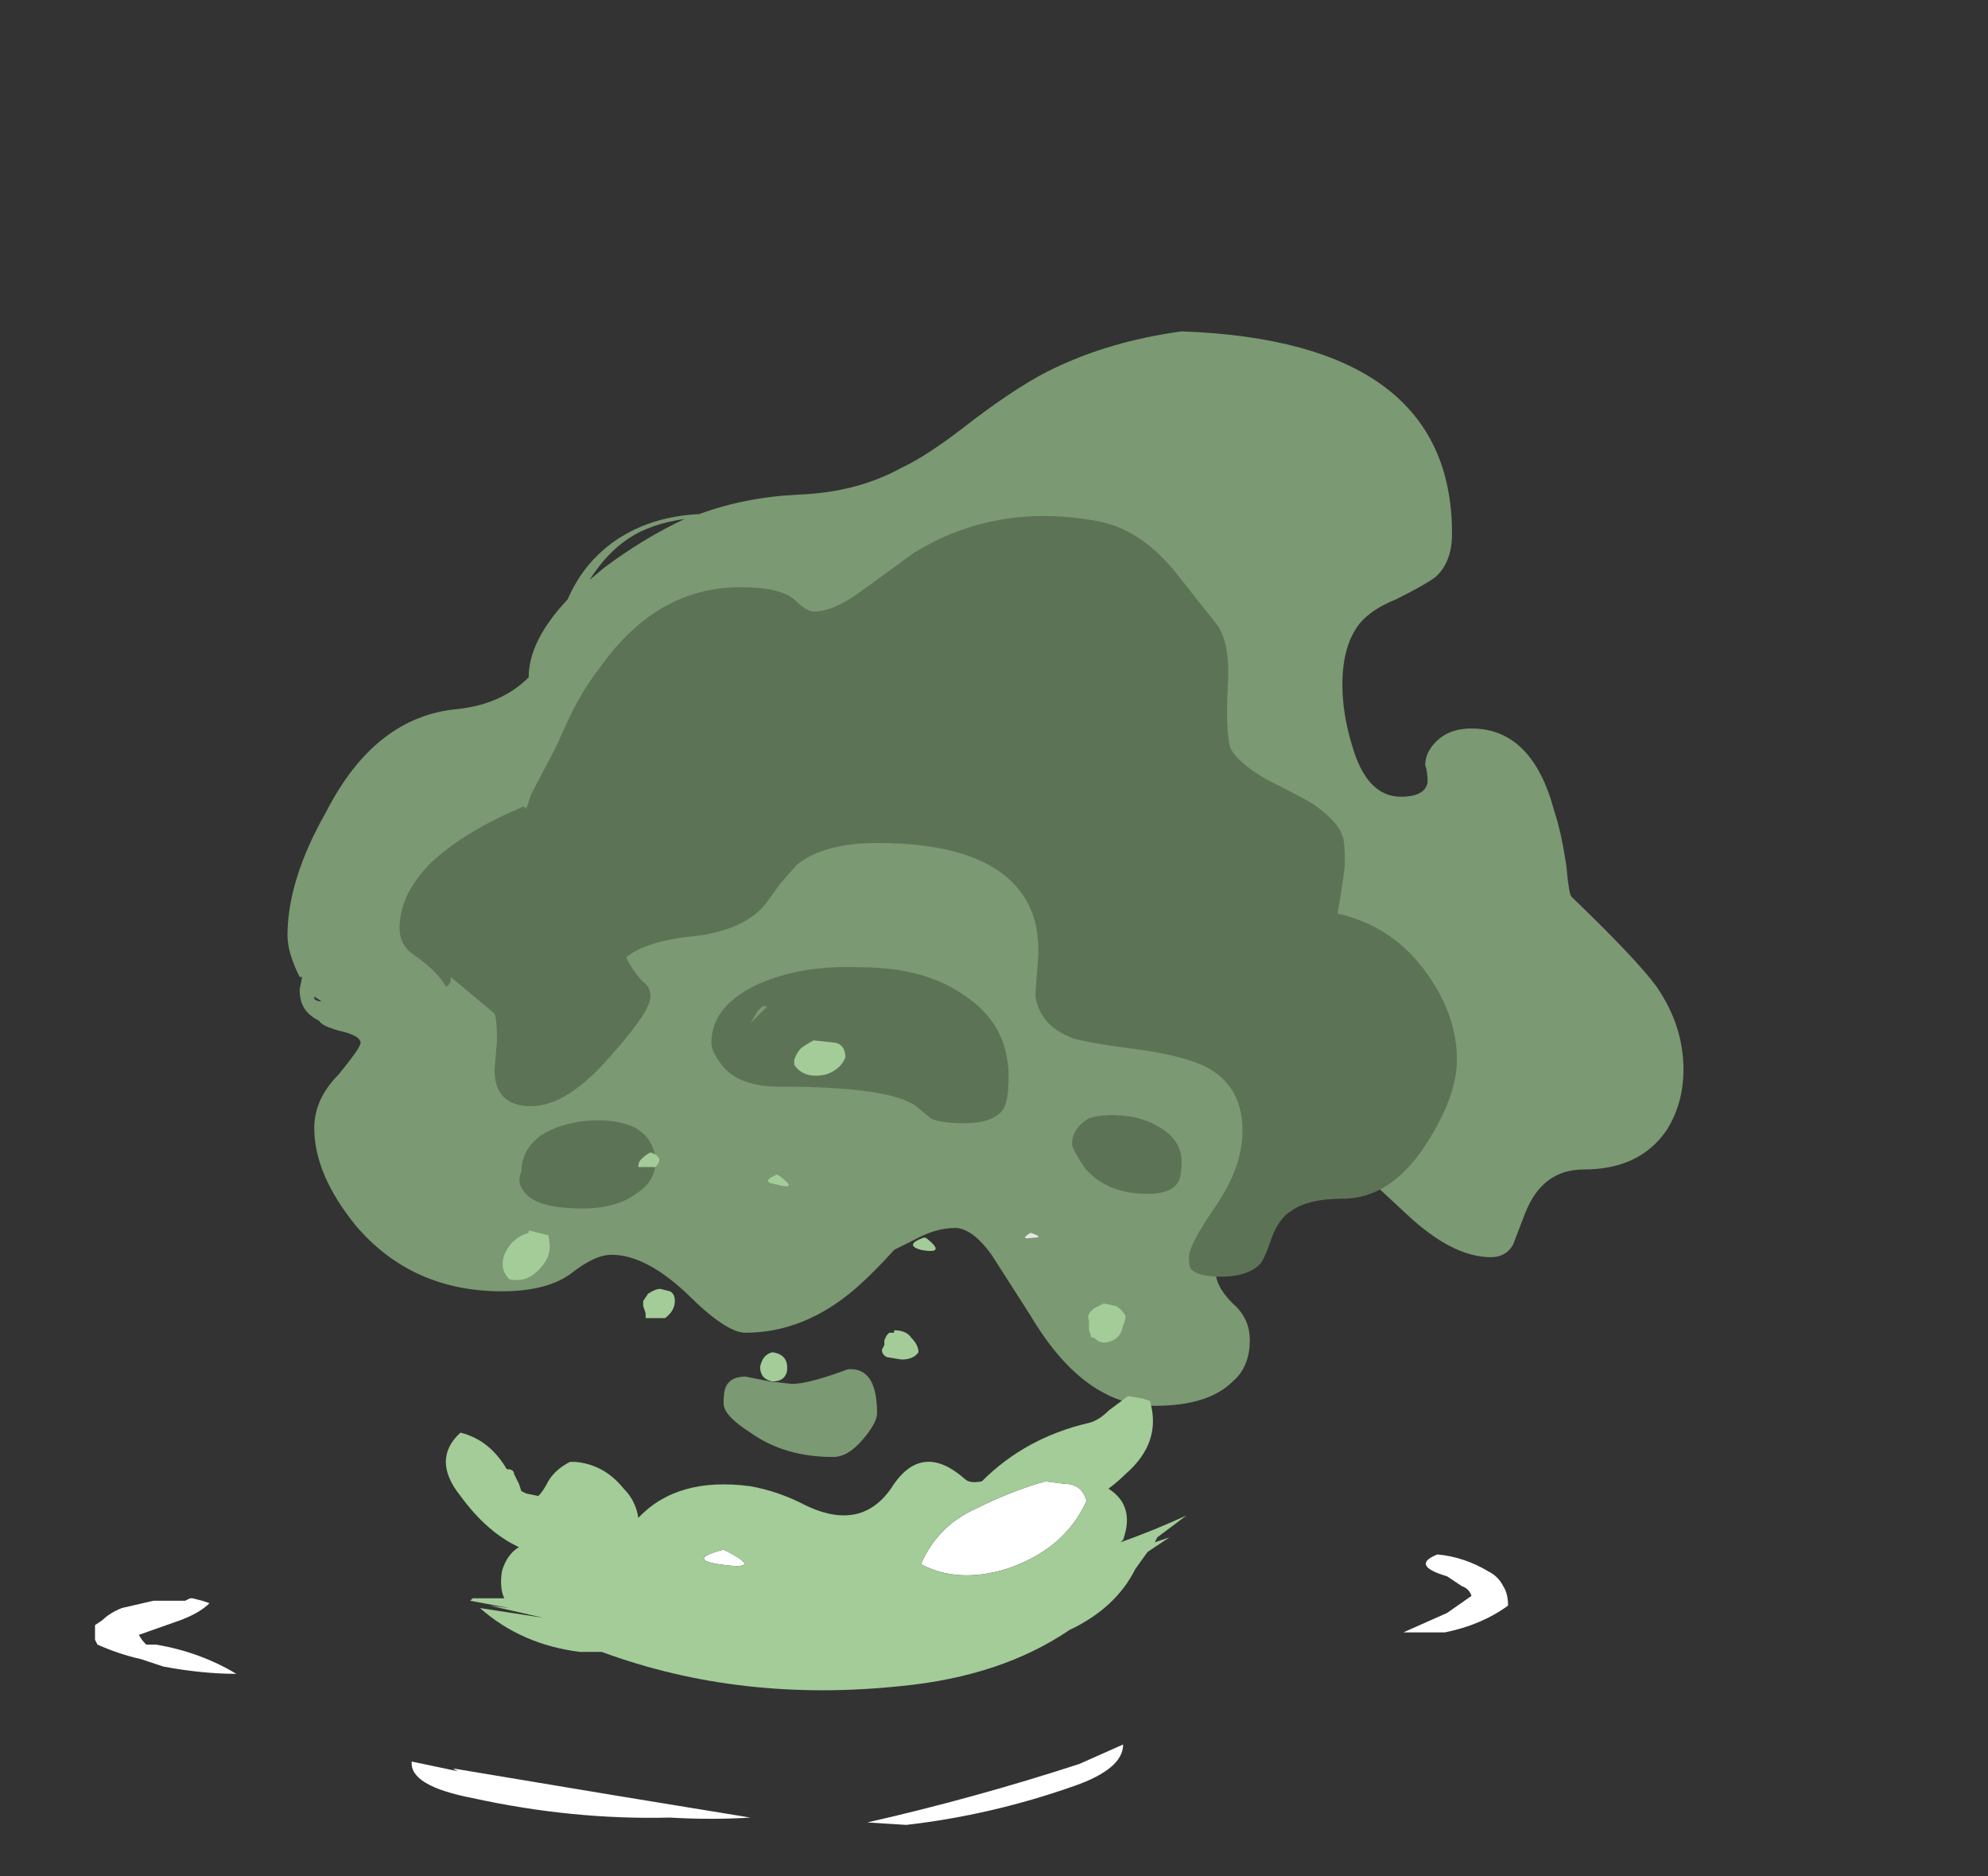 <?xml version="1.0" encoding="UTF-8" standalone="no"?>
<svg xmlns:ffdec="https://www.free-decompiler.com/flash" xmlns:xlink="http://www.w3.org/1999/xlink" ffdec:objectType="frame" height="269.5px" width="285.6px" xmlns="http://www.w3.org/2000/svg">
  <rect width="100%" height="100%" fill="#333333" stroke="none"/>
  <g transform="matrix(1.0, 0.0, 0.0, 1.0, 119.0, 242.9)">
    <use ffdec:characterId="490" height="30.7" transform="matrix(7.0, 0.0, 0.0, 7.0, -105.35, -195.3)" width="32.6" xlink:href="#shape0"/>
  </g>
  <defs>
    <g id="shape0" transform="matrix(1.0, 0.0, 0.0, 1.0, 15.05, 27.9)">
      <path d="M12.45 -22.85 Q12.25 -22.7 11.65 -22.4 11.15 -22.2 10.9 -21.9 10.55 -21.45 10.55 -20.65 10.55 -20.05 10.75 -19.4 11.05 -18.35 11.75 -18.35 12.25 -18.35 12.3 -18.65 12.3 -18.85 12.25 -19.0 12.25 -19.3 12.55 -19.55 12.8 -19.75 13.2 -19.75 14.45 -19.75 14.9 -18.05 15.05 -17.6 15.15 -16.9 15.2 -16.35 15.25 -16.3 16.6 -15.0 17.0 -14.45 17.55 -13.65 17.55 -12.75 17.55 -12.05 17.2 -11.5 16.65 -10.7 15.5 -10.7 14.65 -10.7 14.3 -9.8 L14.05 -9.15 Q13.9 -8.9 13.6 -8.9 12.8 -8.9 11.85 -9.8 L11.15 -10.45 8.85 -9.8 7.95 -8.6 Q7.95 -8.3 8.3 -7.95 8.65 -7.65 8.65 -7.2 8.65 -6.65 8.3 -6.35 7.8 -5.85 6.7 -5.85 5.25 -5.85 4.15 -7.7 L3.35 -8.95 Q2.95 -9.5 2.6 -9.5 2.2 -9.5 1.75 -9.25 L1.35 -9.05 Q0.95 -8.6 0.55 -8.25 -0.5 -7.35 -1.7 -7.35 -2.1 -7.35 -2.9 -8.15 -3.75 -8.95 -4.45 -8.95 -4.8 -8.95 -5.3 -8.55 -5.8 -8.2 -6.7 -8.2 -8.55 -8.2 -9.7 -9.55 -10.55 -10.6 -10.55 -11.55 -10.55 -12.15 -10.05 -12.65 -9.6 -13.2 -9.6 -13.3 -9.6 -13.45 -10.05 -13.55 -10.4 -13.65 -10.45 -13.75 -10.65 -13.85 -10.75 -14.0 -10.85 -14.15 -10.85 -14.4 L-10.8 -14.65 -10.85 -14.65 Q-11.1 -15.15 -11.1 -15.5 -11.1 -16.65 -10.3 -18.05 -9.3 -20.0 -7.6 -20.15 -6.7 -20.25 -6.15 -20.8 -6.15 -21.55 -5.35 -22.4 -5.05 -23.1 -4.45 -23.55 -3.7 -24.1 -2.65 -24.15 -1.7 -24.5 -0.6 -24.55 0.6 -24.6 1.5 -25.1 2.05 -25.35 3.0 -26.1 4.0 -26.85 4.65 -27.15 5.8 -27.7 7.25 -27.9 12.8 -27.7 12.8 -23.75 12.8 -23.15 12.45 -22.85 M0.7 -5.15 Q0.4 -4.8 0.1 -4.8 -0.9 -4.8 -1.6 -5.3 -2.15 -5.65 -2.15 -5.9 -2.15 -6.15 -2.1 -6.25 -2.0 -6.45 -1.7 -6.45 L-1.2 -6.35 -0.75 -6.3 Q-0.4 -6.3 0.4 -6.6 1.0 -6.65 1.0 -5.7 1.0 -5.5 0.7 -5.15 M-4.1 -23.65 Q-4.55 -23.35 -4.9 -22.8 L-4.6 -23.05 Q-3.8 -23.65 -2.95 -24.05 -3.65 -23.95 -4.1 -23.65 M-10.4 -14.15 L-10.55 -14.25 -10.55 -14.2 Q-10.5 -14.15 -10.4 -14.15" fill="#7b9972" fill-rule="evenodd" stroke="none"/>
      <path d="M8.0 -21.85 Q8.25 -21.45 8.2 -20.65 8.15 -19.7 8.25 -19.35 8.4 -19.05 9.0 -18.7 9.7 -18.35 9.95 -18.2 10.45 -17.85 10.55 -17.55 10.6 -17.45 10.6 -17.0 10.6 -16.8 10.45 -15.95 11.6 -15.7 12.3 -14.7 12.9 -13.85 12.9 -12.95 12.9 -12.25 12.35 -11.35 11.6 -10.1 10.55 -10.1 9.85 -10.1 9.5 -9.85 9.25 -9.7 9.1 -9.3 8.95 -8.85 8.85 -8.75 8.6 -8.5 8.05 -8.5 7.6 -8.5 7.45 -8.65 7.4 -8.7 7.4 -8.9 7.4 -9.15 7.95 -9.95 8.5 -10.75 8.5 -11.5 8.5 -12.35 7.85 -12.75 7.45 -13.0 6.45 -13.15 5.3 -13.3 5.0 -13.4 4.35 -13.65 4.25 -14.25 4.25 -14.35 4.3 -14.95 4.35 -15.6 4.15 -16.05 3.55 -17.4 1.0 -17.4 -0.1 -17.4 -0.65 -16.95 L-1.0 -16.55 -1.25 -16.2 Q-1.65 -15.65 -2.65 -15.5 -3.75 -15.4 -4.15 -15.05 -4.0 -14.75 -3.8 -14.55 -3.65 -14.45 -3.65 -14.25 -3.65 -13.95 -4.45 -13.05 -5.35 -12.0 -6.1 -12.0 -6.85 -12.0 -6.85 -12.75 L-6.8 -13.35 Q-6.8 -13.75 -6.85 -13.9 L-7.75 -14.65 -7.75 -14.6 Q-7.75 -14.5 -7.85 -14.45 -8.0 -14.75 -8.5 -15.1 -8.8 -15.3 -8.8 -15.65 -8.8 -16.35 -8.15 -17.0 -7.45 -17.65 -6.25 -18.15 L-6.2 -18.1 -6.1 -18.4 -5.6 -19.35 -5.35 -19.9 Q-5.05 -20.55 -4.65 -21.05 -3.5 -22.65 -1.8 -22.65 -1.0 -22.65 -0.7 -22.4 -0.45 -22.15 -0.3 -22.15 0.1 -22.15 0.65 -22.55 L1.75 -23.35 Q3.45 -24.4 5.55 -24.0 6.35 -23.85 7.05 -23.05 L8.0 -21.85 M2.75 -14.3 Q3.7 -13.7 3.7 -12.6 3.7 -12.15 3.6 -11.95 3.4 -11.65 2.8 -11.65 2.3 -11.65 2.1 -11.75 L1.8 -12.0 Q1.25 -12.4 -1.0 -12.4 -1.8 -12.4 -2.15 -12.8 -2.4 -13.1 -2.4 -13.3 -2.4 -14.05 -1.45 -14.5 -0.55 -14.9 0.65 -14.85 1.95 -14.85 2.75 -14.3 M6.9 -11.5 Q7.25 -11.25 7.25 -10.85 7.25 -10.5 7.15 -10.4 7.0 -10.2 6.55 -10.2 5.7 -10.2 5.25 -10.75 5.05 -11.05 5.0 -11.2 5.0 -11.55 5.35 -11.75 5.65 -11.85 6.1 -11.8 6.55 -11.75 6.9 -11.5 M-1.6 -13.7 L-1.25 -14.05 -1.35 -14.05 -1.45 -13.95 -1.6 -13.7 M-3.55 -10.85 Q-3.55 -10.45 -3.95 -10.2 -4.35 -9.9 -5.05 -9.9 -6.0 -9.9 -6.25 -10.25 -6.4 -10.45 -6.3 -10.65 -6.3 -11.1 -5.9 -11.4 -5.5 -11.65 -4.95 -11.7 -4.35 -11.75 -3.95 -11.55 -3.55 -11.3 -3.55 -10.85" fill="#5d7356" fill-rule="evenodd" stroke="none"/>
      <path d="M6.2 -7.3 L6.2 -7.3 M4.15 -9.4 Q4.45 -9.3 4.2 -9.3 3.9 -9.25 4.15 -9.4" fill="#e6e6e6" fill-rule="evenodd" stroke="none"/>
      <path d="M4.45 -4.3 L4.85 -4.25 Q5.2 -4.25 5.3 -3.9 4.85 -2.9 3.65 -2.5 2.65 -2.2 1.9 -2.6 2.25 -3.4 3.05 -3.75 3.75 -4.1 4.45 -4.3 M13.0 -2.15 L12.7 -2.35 12.55 -2.4 Q12.0 -2.6 12.5 -2.8 13.05 -2.75 13.55 -2.45 13.75 -2.35 13.85 -2.15 13.95 -2.0 13.95 -1.75 13.4 -1.35 12.65 -1.2 L11.8 -1.2 12.7 -1.6 13.2 -1.95 Q13.15 -2.1 13.0 -2.15 M0.8 2.7 Q3.0 2.2 5.15 1.5 L6.05 1.1 Q6.05 1.6 5.05 1.95 3.35 2.55 1.6 2.75 L0.8 2.7 M-15.05 -1.05 L-15.05 -1.35 -14.9 -1.45 Q-14.75 -1.6 -14.5 -1.7 L-13.85 -1.85 -13.2 -1.85 -13.1 -1.9 -13.05 -1.9 -12.85 -1.85 -12.7 -1.8 Q-12.9 -1.6 -13.3 -1.45 L-14.15 -1.15 Q-14.1 -1.05 -14.0 -0.95 L-13.8 -0.95 Q-12.9 -0.8 -12.15 -0.35 -12.85 -0.35 -13.65 -0.5 L-14.1 -0.65 Q-14.55 -0.75 -15.0 -0.95 L-15.05 -1.05 M-2.15 -2.9 Q-1.25 -2.45 -2.25 -2.6 -2.9 -2.7 -2.15 -2.9 M-1.6 2.6 Q-2.4 2.65 -3.25 2.6 -5.25 2.65 -7.3 2.2 -8.6 1.95 -8.55 1.45 L-7.6 1.65 -7.7 1.6 -7.65 1.6 -4.35 2.15 -1.6 2.6" fill="#ffffff" fill-rule="evenodd" stroke="none"/>
      <path d="M6.05 -7.5 Q6.0 -7.2 5.7 -7.15 L5.65 -7.15 Q5.55 -7.15 5.45 -7.25 L5.4 -7.25 5.35 -7.4 5.35 -7.6 Q5.3 -7.7 5.4 -7.8 L5.45 -7.85 5.65 -7.95 5.9 -7.9 Q6.0 -7.85 6.1 -7.7 6.1 -7.6 6.05 -7.5 M0.35 -13.0 Q0.25 -12.75 -0.05 -12.65 -0.5 -12.55 -0.7 -12.85 L-0.7 -12.95 Q-0.65 -13.1 -0.55 -13.2 -0.4 -13.3 -0.3 -13.35 L0.15 -13.3 Q0.35 -13.25 0.35 -13.0 M1.95 -9.3 L2.0 -9.3 Q2.45 -8.95 1.9 -9.05 1.55 -9.15 1.95 -9.3 M1.35 -7.35 L1.35 -7.4 Q1.6 -7.4 1.7 -7.25 1.85 -7.1 1.85 -6.95 1.75 -6.8 1.5 -6.8 L1.2 -6.85 Q1.1 -6.9 1.1 -7.0 L1.15 -7.1 1.15 -7.2 1.2 -7.3 1.25 -7.35 1.35 -7.35 M4.45 -4.3 Q3.75 -4.1 3.05 -3.75 2.25 -3.4 1.9 -2.6 2.65 -2.2 3.65 -2.5 4.85 -2.9 5.3 -3.9 5.2 -4.25 4.85 -4.25 L4.45 -4.3 M5.75 -5.75 L6.15 -6.05 6.45 -6.0 6.6 -5.95 Q6.85 -5.1 6.1 -4.45 5.95 -4.3 5.75 -4.15 6.3 -3.8 6.05 -3.1 L6.0 -3.05 Q6.7 -3.3 7.35 -3.6 L6.75 -3.15 6.7 -3.05 7.0 -3.15 6.55 -2.85 6.3 -2.5 Q5.9 -1.7 4.95 -1.25 3.55 -0.3 1.5 -0.1 -1.8 0.25 -4.65 -0.8 L-5.1 -0.8 Q-6.3 -0.95 -7.15 -1.7 L-5.85 -1.5 -6.95 -1.75 -6.55 -1.7 -7.35 -1.85 -7.3 -1.9 -6.65 -1.9 Q-6.75 -2.1 -6.7 -2.45 -6.6 -2.8 -6.35 -2.95 -7.0 -3.25 -7.55 -4.0 -8.15 -4.75 -7.55 -5.3 -6.95 -5.15 -6.6 -4.55 -6.45 -4.55 -6.45 -4.45 L-6.35 -4.25 -6.3 -4.1 -6.2 -4.05 -5.95 -4.0 Q-5.85 -4.1 -5.75 -4.3 -5.6 -4.55 -5.3 -4.7 L-5.2 -4.7 Q-4.6 -4.65 -4.2 -4.15 -3.95 -3.9 -3.9 -3.55 -3.1 -4.4 -1.6 -4.2 -1.05 -4.1 -0.55 -3.85 0.7 -3.2 1.35 -4.25 1.95 -5.1 2.8 -4.35 2.9 -4.25 3.15 -4.3 4.05 -5.2 5.35 -5.5 5.55 -5.55 5.75 -5.75 M-3.55 -10.75 L-3.9 -10.75 Q-3.9 -10.85 -3.85 -10.9 -3.75 -11.0 -3.65 -11.05 -3.35 -10.95 -3.55 -10.75 M-3.25 -8.2 Q-3.15 -8.15 -3.15 -8.0 -3.15 -7.8 -3.35 -7.65 L-3.75 -7.65 -3.75 -7.75 -3.8 -7.9 -3.8 -8.0 -3.7 -8.15 Q-3.55 -8.25 -3.45 -8.25 L-3.25 -8.2 M-1.05 -10.6 Q-0.55 -10.25 -1.1 -10.4 -1.4 -10.45 -1.05 -10.6 M-6.55 -8.45 Q-6.75 -8.65 -6.65 -8.95 -6.5 -9.3 -6.15 -9.4 L-6.15 -9.45 -5.75 -9.35 Q-5.65 -9.0 -5.85 -8.75 -6.15 -8.35 -6.55 -8.45 M-1.15 -6.95 Q-0.8 -6.9 -0.85 -6.55 -0.9 -6.35 -1.15 -6.35 -1.4 -6.4 -1.4 -6.65 -1.35 -6.9 -1.15 -6.95 M-2.15 -2.9 Q-2.9 -2.7 -2.25 -2.6 -1.25 -2.45 -2.15 -2.9" fill="#a3cc98" fill-rule="evenodd" stroke="none"/>
    </g>
  </defs>
</svg>
